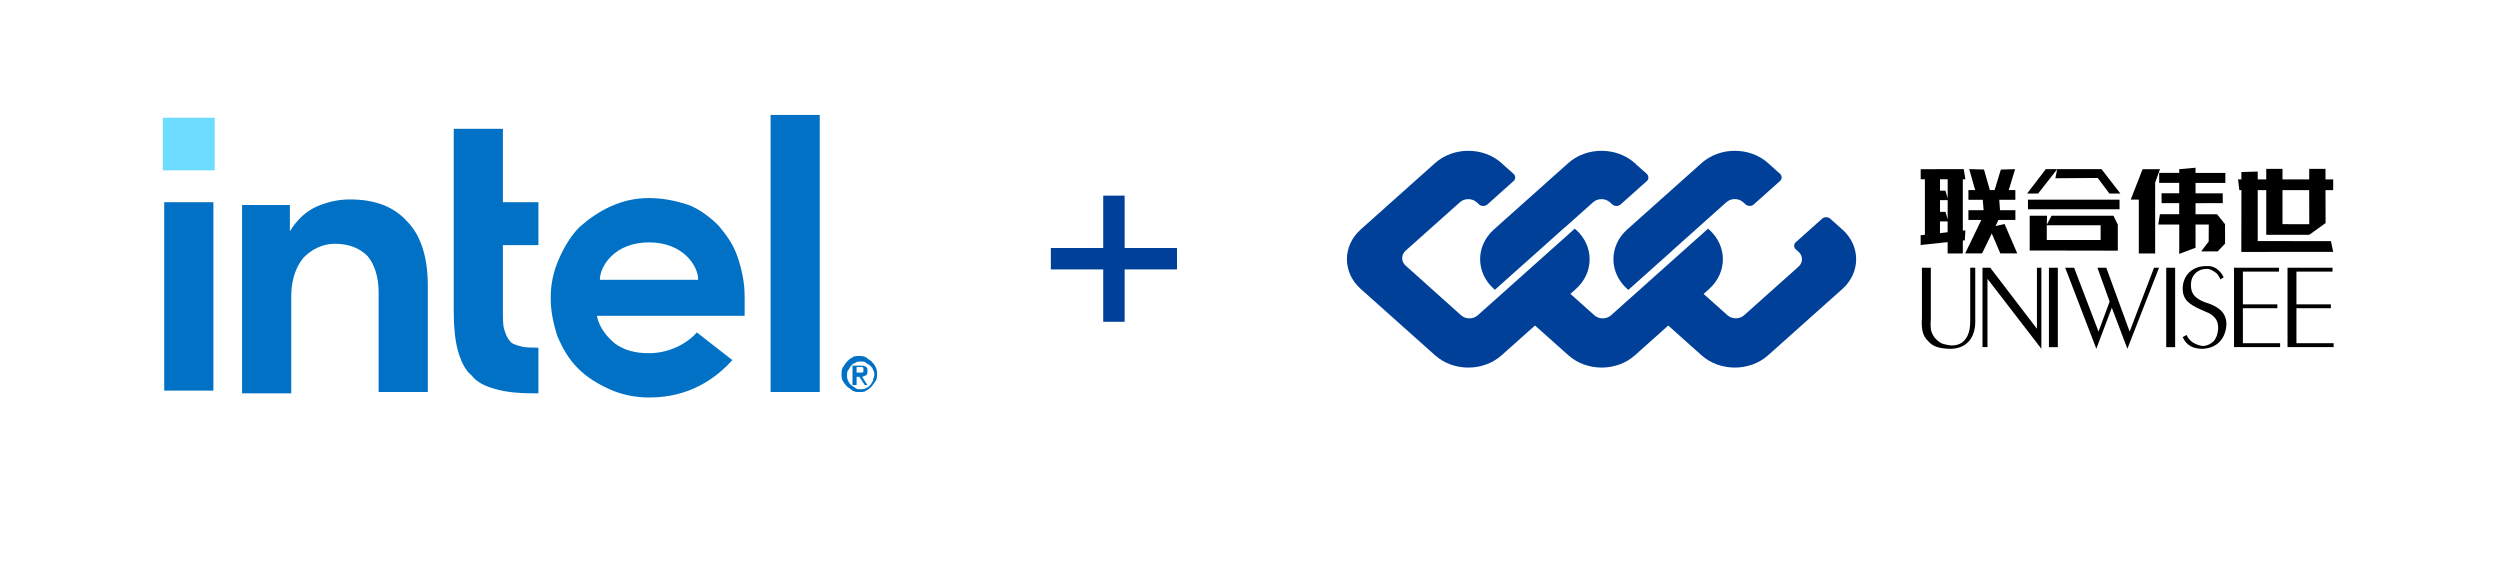 <svg width="261" height="61" viewBox="0 0 261 61" fill="none" xmlns="http://www.w3.org/2000/svg">
<g filter="url(#filter0_d_1362_6701)">
<rect x="4" width="253" height="53" rx="8" fill="white"/>
</g>
<path d="M22.418 12.289H17V17.784H22.418V12.289Z" fill="#6DDCFF"/>
<path d="M22.277 40.922V21.11H17.145V40.777H22.277V40.922ZM56.211 41.066V36.294C55.498 36.294 54.785 36.294 54.358 36.15C53.787 36.005 53.359 35.86 53.217 35.571C52.932 35.282 52.789 34.848 52.647 34.414C52.504 33.98 52.504 33.257 52.504 32.534V25.593H56.211V21.11H52.504V13.446H47.371V32.534C47.371 34.125 47.514 35.571 47.799 36.583C48.084 37.596 48.512 38.608 49.225 39.186C49.795 39.909 50.651 40.343 51.791 40.632C52.789 40.922 54.072 41.066 55.641 41.066H56.211ZM85.582 40.922V12H80.449V40.922H85.582ZM42.523 23.135C41.098 21.544 39.102 20.821 36.535 20.821C35.252 20.821 34.111 21.11 33.113 21.544C32.115 21.978 31.26 22.701 30.547 23.713L30.262 24.147V23.858V21.399H25.271V41.066H30.404V30.51V31.233C30.404 31.088 30.404 30.944 30.404 30.944C30.404 29.064 30.975 27.762 31.688 26.895C32.543 26.027 33.684 25.448 34.967 25.448C36.393 25.448 37.533 25.882 38.389 26.75C39.102 27.618 39.529 28.919 39.529 30.51V40.922H44.662V29.787C44.662 26.895 43.949 24.581 42.523 23.135ZM77.74 30.944C77.74 29.497 77.455 28.196 77.028 26.895C76.6 25.593 75.887 24.581 75.031 23.569C74.176 22.701 73.035 21.833 71.895 21.399C70.612 20.966 69.186 20.677 67.76 20.677C66.334 20.677 65.051 20.966 63.768 21.544C62.484 22.122 61.486 22.846 60.488 23.713C59.633 24.581 58.92 25.738 58.35 27.039C57.779 28.341 57.494 29.642 57.494 31.088C57.494 32.534 57.779 33.836 58.207 35.137C58.778 36.439 59.348 37.451 60.346 38.463C61.201 39.331 62.342 40.054 63.625 40.632C64.908 41.211 66.334 41.5 67.76 41.5C72.037 41.5 74.746 39.475 76.457 37.596L72.75 34.703C72.037 35.571 70.184 36.873 67.76 36.873C66.334 36.873 65.194 36.583 64.195 35.86C63.34 35.137 62.627 34.27 62.342 33.113V32.968H77.74V30.944ZM62.627 29.208C62.627 27.762 64.195 25.304 67.76 25.304C71.324 25.304 72.893 27.762 72.893 29.208H62.627Z" fill="#0071C5"/>
<path d="M91.424 38.323C91.281 38.034 91.139 37.889 90.996 37.744C90.853 37.6 90.568 37.455 90.426 37.311C90.141 37.166 89.998 37.166 89.713 37.166C89.428 37.166 89.143 37.166 89 37.311C88.715 37.455 88.572 37.6 88.43 37.744C88.287 37.889 88.144 38.178 88.002 38.323C87.859 38.612 87.859 38.757 87.859 39.046C87.859 39.335 87.859 39.624 88.002 39.769C88.144 40.058 88.287 40.203 88.43 40.347C88.572 40.492 88.857 40.637 89 40.781C89.285 40.926 89.428 40.926 89.713 40.926C89.998 40.926 90.283 40.926 90.426 40.781C90.711 40.637 90.853 40.492 90.996 40.347C91.139 40.203 91.281 39.914 91.424 39.769C91.566 39.48 91.566 39.335 91.566 39.046C91.566 38.901 91.566 38.612 91.424 38.323ZM91.139 39.769C90.996 39.914 90.996 40.058 90.853 40.203C90.711 40.347 90.568 40.492 90.426 40.492C90.283 40.637 89.998 40.637 89.856 40.637C89.57 40.637 89.428 40.637 89.285 40.492C89.143 40.347 89 40.347 88.857 40.203C88.715 40.058 88.572 39.914 88.572 39.769C88.43 39.624 88.43 39.335 88.43 39.191C88.43 39.046 88.43 38.757 88.572 38.612C88.715 38.468 88.715 38.323 88.857 38.178C89 38.034 89.143 37.889 89.285 37.889C89.428 37.744 89.713 37.744 89.856 37.744C90.141 37.744 90.283 37.744 90.426 37.889C90.568 38.034 90.711 38.034 90.853 38.178C90.996 38.323 91.139 38.468 91.139 38.612C91.281 38.757 91.281 39.046 91.281 39.191C91.281 39.335 91.139 39.48 91.139 39.769ZM89.998 39.335C90.141 39.335 90.283 39.191 90.426 39.191C90.568 39.046 90.568 38.901 90.568 38.757C90.568 38.612 90.568 38.323 90.426 38.323C90.283 38.178 90.141 38.178 89.856 38.178H89V40.203H89.428V39.335H89.713L90.283 40.203H90.568L89.998 39.335ZM89.856 38.901H89.713H89.428V38.323H89.713H89.856H89.998C89.998 38.323 90.141 38.323 90.141 38.468V38.612V38.757C90.141 38.757 90.141 38.901 89.998 38.901C89.998 38.901 89.856 38.901 89.856 38.901Z" fill="#0071C5"/>
<path d="M115.177 33.594V20.424H117.412V33.594H115.177ZM109.709 28.127V25.892H122.879V28.127H109.709Z" fill="#004098"/>
<path d="M171.899 18.128L170.778 17.131L170.783 17.126L170.675 17.028C168.758 15.316 165.643 15.316 163.725 17.028L155.963 23.957C154.046 25.669 154.046 28.45 155.963 30.162L156.066 30.254L163.355 23.747L163.366 23.752L166.054 21.351L166.326 21.109C166.805 20.683 167.586 20.683 168.064 21.109L168.316 21.336H168.321L168.388 21.397C168.491 21.464 168.619 21.505 168.758 21.505C168.902 21.505 169.035 21.459 169.143 21.387L171.965 18.868C172.048 18.776 172.094 18.657 172.094 18.534C172.089 18.37 172.017 18.231 171.899 18.128Z" fill="#004098"/>
<path d="M185.866 18.174L184.699 17.131L184.704 17.126L184.591 17.028C182.674 15.316 179.559 15.316 177.641 17.028L169.879 23.957C167.962 25.669 167.962 28.45 169.879 30.162L169.998 30.265L174.511 26.234C174.531 26.214 174.547 26.188 174.573 26.168L179.97 21.346L180.242 21.104C180.721 20.678 181.502 20.678 181.98 21.104L182.232 21.331L182.304 21.392C182.407 21.459 182.53 21.5 182.669 21.5C182.813 21.5 182.946 21.454 183.049 21.382L185.887 18.848C185.959 18.755 186.005 18.647 186.005 18.524C186.01 18.39 185.953 18.267 185.866 18.174Z" fill="#004098"/>
<path d="M192.341 23.957L192.227 23.86L191.019 22.78C190.917 22.713 190.793 22.672 190.655 22.672C190.511 22.672 190.377 22.718 190.269 22.796L187.421 25.34C187.349 25.433 187.308 25.541 187.308 25.659C187.308 25.772 187.349 25.88 187.411 25.967L187.776 26.296C188.244 26.723 188.244 27.406 187.771 27.833L182.085 32.912C181.607 33.338 180.826 33.338 180.348 32.912L177.855 30.686L178.431 30.172C180.348 28.46 180.348 25.679 178.431 23.968L178.323 23.87L168.191 32.917C167.713 33.344 166.932 33.344 166.454 32.917L163.95 30.681L164.521 30.172C166.438 28.46 166.438 25.679 164.521 23.968L164.408 23.87L154.276 32.917C153.798 33.344 153.017 33.344 152.538 32.917L146.745 27.725C146.267 27.299 146.267 26.605 146.745 26.173L152.148 21.351L152.42 21.109C152.898 20.683 153.68 20.683 154.158 21.109L154.41 21.336L154.471 21.392C154.574 21.464 154.703 21.505 154.846 21.505C155.001 21.505 155.139 21.454 155.247 21.377L158.075 18.848C158.147 18.755 158.188 18.647 158.188 18.529C158.188 18.395 158.136 18.277 158.049 18.184L156.872 17.131L156.877 17.126L156.769 17.028C154.852 15.316 151.737 15.316 149.819 17.028C149.819 17.028 149.819 17.028 142.057 23.957C140.14 25.669 140.14 28.45 142.057 30.162L149.819 37.091C151.737 38.803 154.852 38.803 156.769 37.091L160.254 33.981L163.739 37.091C165.657 38.803 168.772 38.803 170.689 37.091L174.164 33.986L177.639 37.091C179.556 38.803 182.671 38.803 184.589 37.091L192.351 30.162C194.263 28.45 194.263 25.669 192.341 23.957Z" fill="#004098"/>
<path d="M206.216 27.951V33.748C206.178 34.557 205.948 35.197 205.522 35.662C205.095 36.127 204.499 36.378 203.723 36.417C203.143 36.417 202.662 36.356 202.273 36.242C201.885 36.127 201.557 35.913 201.289 35.602C200.977 35.295 200.786 34.946 200.709 34.557C200.633 34.169 200.611 33.726 200.649 33.223V27.951H201.579V33.283C201.541 33.671 201.541 34.016 201.579 34.328C201.617 34.639 201.754 34.946 201.984 35.257C202.175 35.487 202.41 35.684 202.678 35.837C202.99 35.952 203.334 36.028 203.723 36.067C204.379 36.067 204.86 35.853 205.172 35.427C205.522 35 205.691 34.366 205.691 33.513V27.951H206.216Z" fill="black"/>
<path d="M207.492 29.11V36.236H206.973V27.951H207.782L212.655 34.322V27.951H213.119V36.411L207.492 29.11Z" fill="black"/>
<path d="M214.838 27.951H213.908V36.242H214.838V27.951Z" fill="black"/>
<path d="M220.474 32.124L218.856 36.411L215.607 27.951H216.537L219.085 34.617L220.245 31.484L218.971 27.951H219.895L222.334 34.617L224.882 27.951H225.402L222.099 36.411L220.474 32.124Z" fill="black"/>
<path d="M227.084 27.951H226.154V36.242H227.084V27.951Z" fill="black"/>
<path d="M227.873 35.197L228.278 34.967C228.431 35.317 228.666 35.585 228.972 35.776C229.284 35.968 229.628 36.082 230.017 36.126C230.443 36.088 230.81 35.913 231.116 35.607C231.384 35.3 231.542 34.852 231.581 34.272C231.581 33.807 231.466 33.441 231.231 33.173C231.001 32.9 230.673 32.692 230.246 32.533L229.727 32.304C229.109 32.036 228.644 31.746 228.338 31.434C228.026 31.084 227.873 30.663 227.873 30.16C227.873 29.465 228.103 28.886 228.568 28.421C229.032 27.994 229.612 27.781 230.307 27.781C230.695 27.743 231.039 27.819 231.351 28.011C231.657 28.202 231.931 28.514 232.16 28.94L231.81 29.17C231.657 28.782 231.444 28.514 231.171 28.361C230.897 28.169 230.651 28.071 230.416 28.071C229.913 28.071 229.508 28.224 229.196 28.536C228.885 28.847 228.732 29.252 228.732 29.755C228.732 30.22 228.846 30.586 229.082 30.854C229.311 31.122 229.678 31.358 230.181 31.549L230.7 31.724C231.28 31.954 231.707 32.227 231.974 32.533C232.281 32.883 232.439 33.326 232.439 33.868C232.401 34.639 232.149 35.257 231.685 35.721C231.258 36.148 230.678 36.378 229.946 36.416C229.443 36.416 229.016 36.318 228.671 36.126C228.332 35.935 228.064 35.623 227.873 35.197Z" fill="black"/>
<path d="M234.157 35.831H238.045V36.236H233.232V27.951H237.924V28.356H234.157V31.774H237.755V32.178H234.157V35.831Z" fill="black"/>
<path d="M239.748 35.831H243.631V36.236H238.818V27.951H243.516V28.356H239.748V31.774H243.341V32.178H239.748V35.831Z" fill="black"/>
<path d="M210.376 17.66L209.714 19.847H208.237L208.888 17.703L210.376 17.66ZM207.127 17.698L207.74 19.842H206.208L205.585 17.654L207.127 17.698ZM208.336 23.599L209.276 23.385L210.6 26.453H208.833L207.942 24.37L206.93 26.453H205.164L206.854 22.959H205.503V21.942H207.089L207.001 20.859H205.503V19.842H210.403V20.859H208.724L208.801 21.942H210.408V22.959H208.636L208.336 23.599ZM202.534 24.342L203.332 24.244V23.117H202.534V24.342ZM203.337 22.904V20.892H202.539V22.117H203.108L203.337 22.904ZM203.337 20.706V18.715H202.539V19.907H203.108L203.337 20.706ZM200.959 24.512V18.715H200.521V17.665L205.016 17.654L205.186 18.715H204.918V24.074L205.186 24.053L205.126 25.086L204.918 25.113V26.464H203.332V25.277L200.516 25.578V24.561L200.959 24.512Z" fill="black"/>
<path d="M219.305 23.517H213.683V25.059H219.305V23.517ZM211.9 22.521H213.71L213.683 23.462L214.181 22.521H220.645L221.099 23.451V26.169L211.9 26.152V22.521ZM221.279 20.848V21.849H211.72V20.848H221.279ZM214.771 17.66L214.017 18.628L212.775 20.208H211.627L213.585 17.654H219.392L221.367 20.203L220.224 20.208L219.004 18.578L214.58 18.611" fill="black"/>
<path d="M227.513 18.051V17.663L229.214 17.51V18.051H232.326V19.096H229.214V20.184H232.052L232.058 21.206L229.214 21.212V22.366H231.461L232.293 23.405L232.298 25.439L231.522 26.249H229.799L230.586 25.215L230.597 23.443H229.214V25.866L227.513 26.506V23.443H225.326L225.495 22.36H227.508V21.206H225.67L225.665 20.178H227.508V19.09H225.419V18.046H227.513V18.051ZM223.685 17.663H225.501L224.998 19.057V26.462H223.291V20.835H222.449L223.685 17.663Z" fill="black"/>
<path d="M241.081 19.853H238.292V23.402L241.086 23.407L241.081 19.853ZM235.705 17.911V18.726H236.596V17.627H238.292V18.726H241.081V17.627H242.781V18.726H243.585V19.847H242.781L242.792 23.287L241.086 24.512H236.596V19.847H235.705V25.168L243.35 25.174L243.585 26.295L233.993 26.3L234.004 19.847H233.786L233.654 18.726H234.004V17.96L235.705 17.911Z" fill="black"/>
<defs>
<filter id="filter0_d_1362_6701" x="0" y="0" width="261" height="61" filterUnits="userSpaceOnUse" color-interpolation-filters="sRGB">
<feFlood flood-opacity="0" result="BackgroundImageFix"/>
<feColorMatrix in="SourceAlpha" type="matrix" values="0 0 0 0 0 0 0 0 0 0 0 0 0 0 0 0 0 0 127 0" result="hardAlpha"/>
<feOffset dy="4"/>
<feGaussianBlur stdDeviation="2"/>
<feComposite in2="hardAlpha" operator="out"/>
<feColorMatrix type="matrix" values="0 0 0 0 0 0 0 0 0 0 0 0 0 0 0 0 0 0 0.05 0"/>
<feBlend mode="normal" in2="BackgroundImageFix" result="effect1_dropShadow_1362_6701"/>
<feBlend mode="normal" in="SourceGraphic" in2="effect1_dropShadow_1362_6701" result="shape"/>
</filter>
</defs>
</svg>
